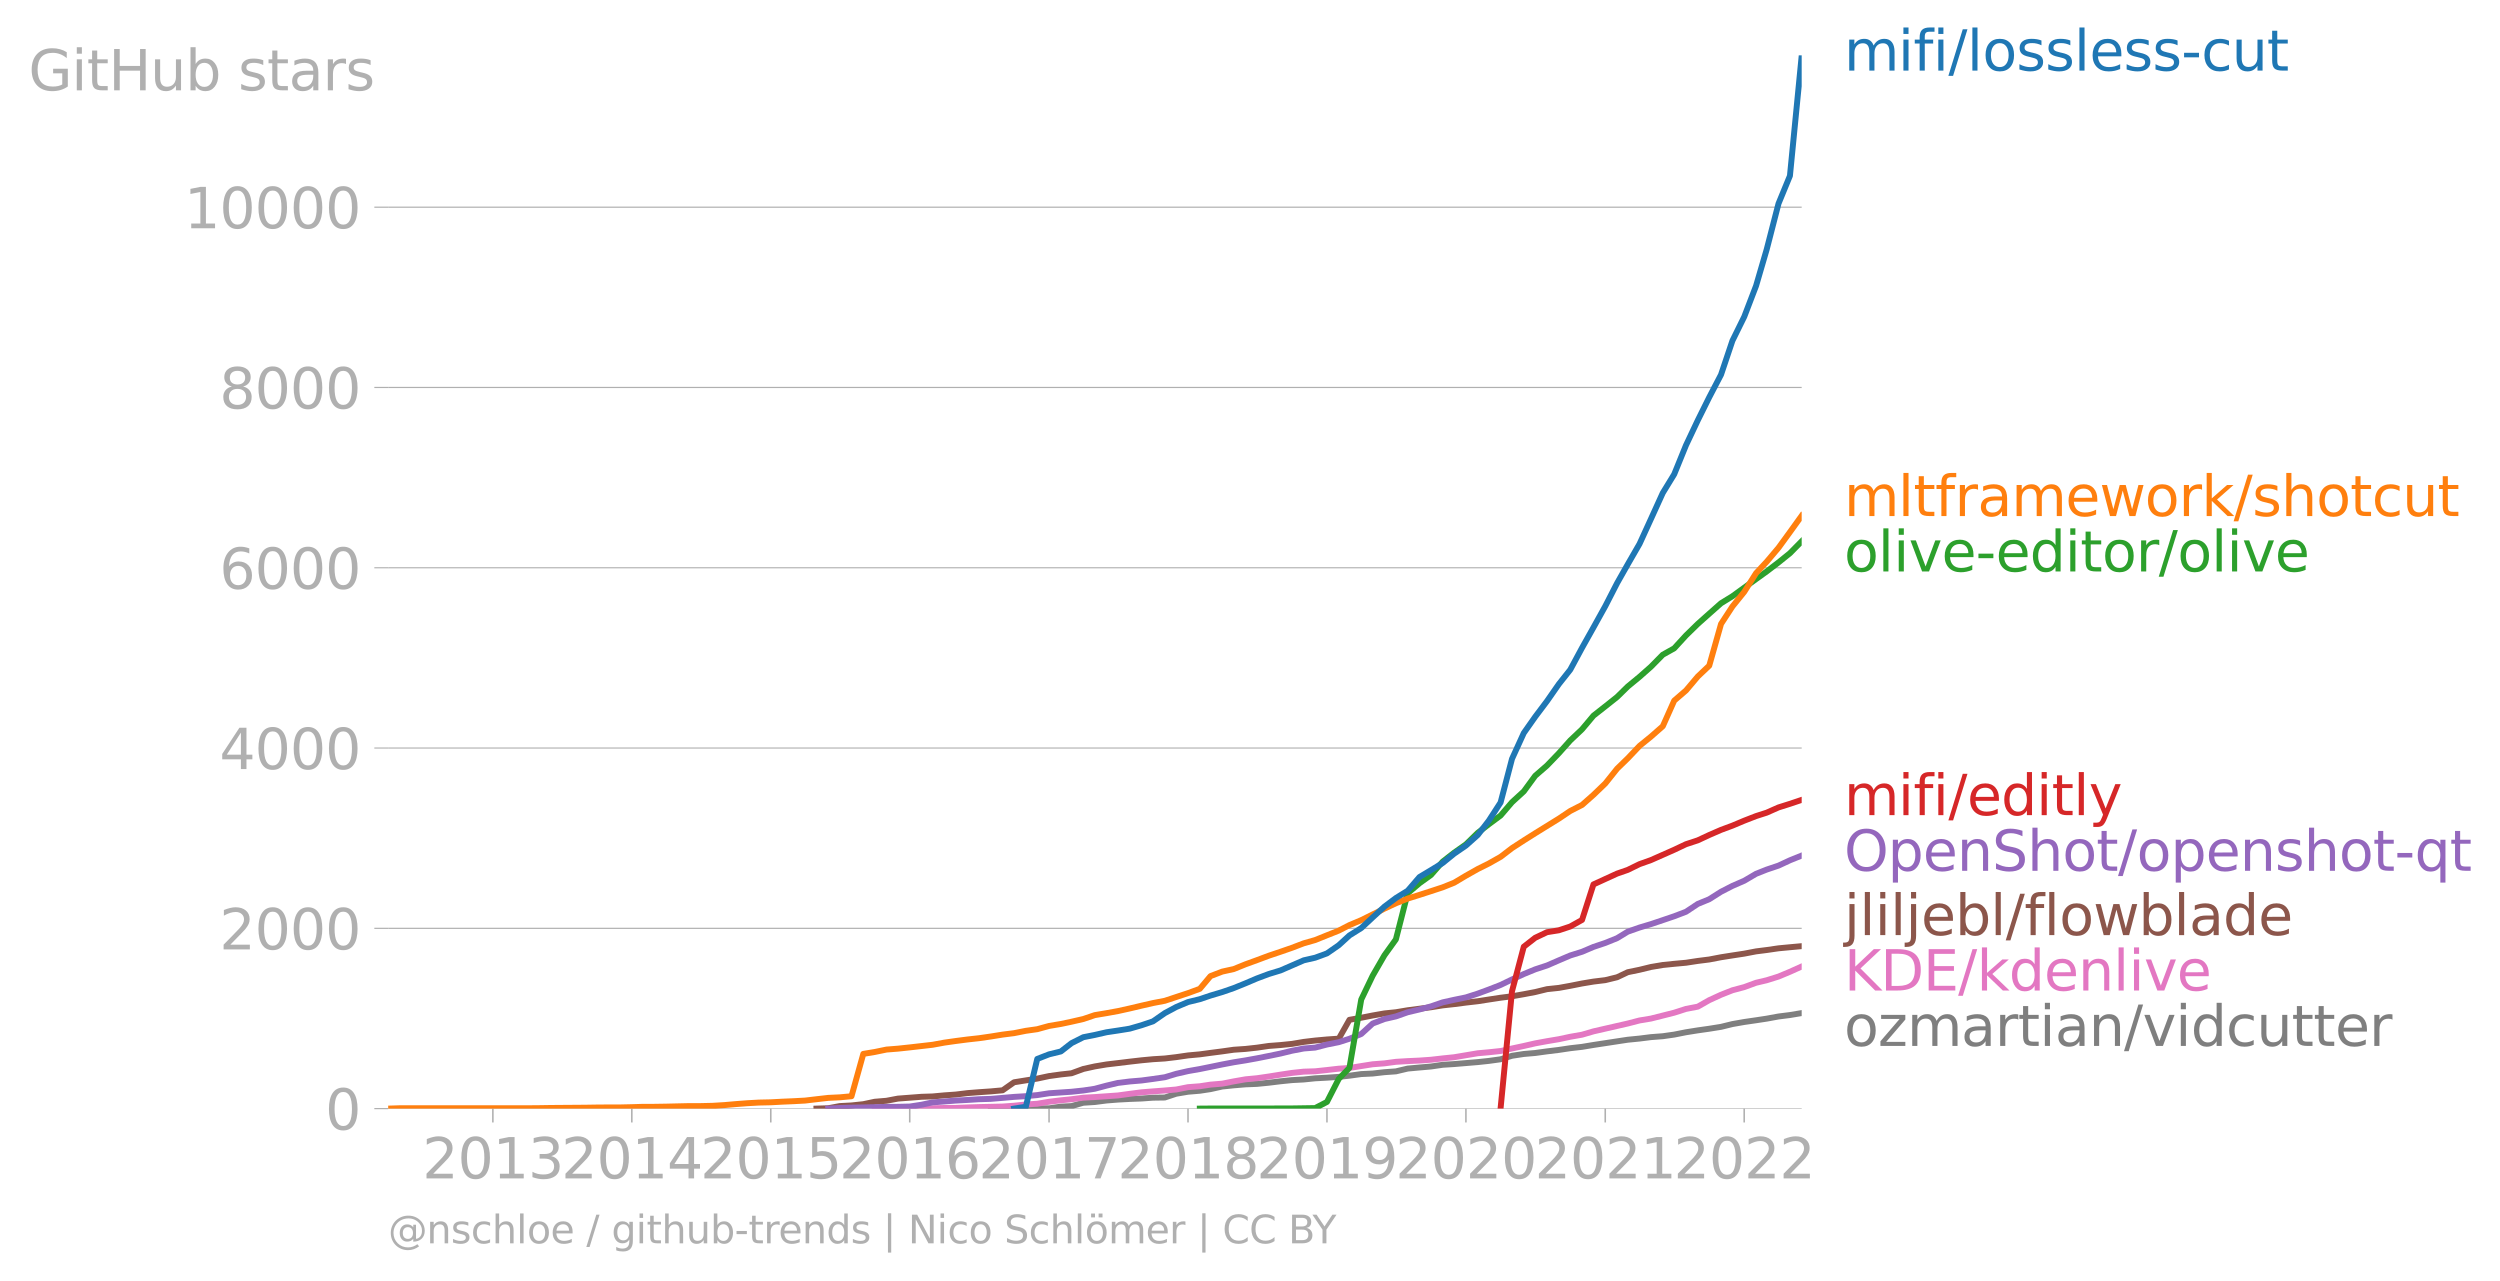 <svg xmlns:xlink="http://www.w3.org/1999/xlink" width="842.162" height="431.485" viewBox="0 0 631.622 323.614" xmlns="http://www.w3.org/2000/svg"><defs><style>*{stroke-linejoin:round;stroke-linecap:butt}</style></defs><g id="figure_1"><path d="M0 323.614h631.622V0H0v323.614z" style="fill:none" id="patch_1"/><g id="axes_1"><path d="M98.073 280.087h357.12V13.975H98.073v266.112z" style="fill:none" id="patch_2"/><g id="matplotlib.axis_1"><g id="xtick_1"><g id="line2d_1"><defs><path id="md2655e5a68" d="M0 0v3.5" style="stroke:#b0b0b0;stroke-width:.4"/></defs><use xlink:href="#md2655e5a68" x="124.523" y="280.087" style="fill:#b0b0b0;stroke:#b0b0b0;stroke-width:.4"/></g><g style="fill:#b0b0b0" transform="matrix(.14 0 0 -.14 106.708 297.724)" id="text_1"><defs><path id="DejaVuSans-32" d="M1228 531h2203V0H469v531q359 372 979 998 621 627 780 809 303 340 423 576 121 236 121 464 0 372-261 606-261 235-680 235-297 0-627-103-329-103-704-313v638q381 153 712 231 332 78 607 78 725 0 1156-363 431-362 431-968 0-288-108-546-107-257-392-607-78-91-497-524-418-433-1181-1211z" transform="scale(.016)"/><path id="DejaVuSans-30" d="M2034 4250q-487 0-733-480-245-479-245-1442 0-959 245-1439 246-480 733-480 491 0 736 480 246 480 246 1439 0 963-246 1442-245 480-736 480zm0 500q785 0 1199-621 414-620 414-1801 0-1178-414-1799Q2819-91 2034-91q-784 0-1198 620-414 621-414 1799 0 1181 414 1801 414 621 1198 621z" transform="scale(.016)"/><path id="DejaVuSans-31" d="M794 531h1031v3560L703 3866v575l1116 225h631V531h1031V0H794v531z" transform="scale(.016)"/><path id="DejaVuSans-33" d="M2597 2516q453-97 707-404 255-306 255-756 0-690-475-1069Q2609-91 1734-91q-293 0-604 58T488 141v609q262-153 574-231 313-78 654-78 593 0 904 234t311 681q0 413-289 645-289 233-804 233h-544v519h569q465 0 712 186t247 536q0 359-255 551-254 193-729 193-260 0-557-57-297-56-653-174v562q360 100 674 150t592 50q719 0 1137-327 419-326 419-882 0-388-222-655t-631-370z" transform="scale(.016)"/></defs><use xlink:href="#DejaVuSans-32"/><use xlink:href="#DejaVuSans-30" x="63.623"/><use xlink:href="#DejaVuSans-31" x="127.246"/><use xlink:href="#DejaVuSans-33" x="190.869"/></g></g><g id="xtick_2"><use xlink:href="#md2655e5a68" x="159.629" y="280.087" style="fill:#b0b0b0;stroke:#b0b0b0;stroke-width:.4" id="line2d_2"/><g style="fill:#b0b0b0" transform="matrix(.14 0 0 -.14 141.814 297.724)" id="text_2"><defs><path id="DejaVuSans-34" d="M2419 4116 825 1625h1594v2491zm-166 550h794V1625h666v-525h-666V0h-628v1100H313v609l1940 2957z" transform="scale(.016)"/></defs><use xlink:href="#DejaVuSans-32"/><use xlink:href="#DejaVuSans-30" x="63.623"/><use xlink:href="#DejaVuSans-31" x="127.246"/><use xlink:href="#DejaVuSans-34" x="190.869"/></g></g><g id="xtick_3"><use xlink:href="#md2655e5a68" x="194.735" y="280.087" style="fill:#b0b0b0;stroke:#b0b0b0;stroke-width:.4" id="line2d_3"/><g style="fill:#b0b0b0" transform="matrix(.14 0 0 -.14 176.92 297.724)" id="text_3"><defs><path id="DejaVuSans-35" d="M691 4666h2478v-532H1269V2991q137 47 274 70 138 23 276 23 781 0 1237-428 457-428 457-1159 0-753-469-1171Q2575-91 1722-91q-294 0-599 50Q819 9 494 109v635q281-153 581-228t634-75q541 0 856 284 316 284 316 772 0 487-316 771-315 285-856 285-253 0-505-56-251-56-513-175v2344z" transform="scale(.016)"/></defs><use xlink:href="#DejaVuSans-32"/><use xlink:href="#DejaVuSans-30" x="63.623"/><use xlink:href="#DejaVuSans-31" x="127.246"/><use xlink:href="#DejaVuSans-35" x="190.869"/></g></g><g id="xtick_4"><use xlink:href="#md2655e5a68" x="229.841" y="280.087" style="fill:#b0b0b0;stroke:#b0b0b0;stroke-width:.4" id="line2d_4"/><g style="fill:#b0b0b0" transform="matrix(.14 0 0 -.14 212.026 297.724)" id="text_4"><defs><path id="DejaVuSans-36" d="M2113 2584q-425 0-674-291-248-290-248-796 0-503 248-796 249-292 674-292t673 292q248 293 248 796 0 506-248 796-248 291-673 291zm1253 1979v-575q-238 112-480 171-242 60-480 60-625 0-955-422-329-422-376-1275 184 272 462 417 279 145 613 145 703 0 1111-427 408-426 408-1160 0-719-425-1154Q2819-91 2113-91q-810 0-1238 620-428 621-428 1799 0 1106 525 1764t1409 658q238 0 480-47t505-140z" transform="scale(.016)"/></defs><use xlink:href="#DejaVuSans-32"/><use xlink:href="#DejaVuSans-30" x="63.623"/><use xlink:href="#DejaVuSans-31" x="127.246"/><use xlink:href="#DejaVuSans-36" x="190.869"/></g></g><g id="xtick_5"><use xlink:href="#md2655e5a68" x="265.043" y="280.087" style="fill:#b0b0b0;stroke:#b0b0b0;stroke-width:.4" id="line2d_5"/><g style="fill:#b0b0b0" transform="matrix(.14 0 0 -.14 247.228 297.724)" id="text_5"><defs><path id="DejaVuSans-37" d="M525 4666h3000v-269L1831 0h-659l1594 4134H525v532z" transform="scale(.016)"/></defs><use xlink:href="#DejaVuSans-32"/><use xlink:href="#DejaVuSans-30" x="63.623"/><use xlink:href="#DejaVuSans-31" x="127.246"/><use xlink:href="#DejaVuSans-37" x="190.869"/></g></g><g id="xtick_6"><use xlink:href="#md2655e5a68" x="300.149" y="280.087" style="fill:#b0b0b0;stroke:#b0b0b0;stroke-width:.4" id="line2d_6"/><g style="fill:#b0b0b0" transform="matrix(.14 0 0 -.14 282.334 297.724)" id="text_6"><defs><path id="DejaVuSans-38" d="M2034 2216q-450 0-708-241-257-241-257-662 0-422 257-663 258-241 708-241t709 242q260 243 260 662 0 421-258 662-257 241-711 241zm-631 268q-406 100-633 378-226 279-226 679 0 559 398 884 399 325 1092 325 697 0 1094-325t397-884q0-400-227-679-226-278-629-378 456-106 710-416 255-309 255-755 0-679-414-1042Q2806-91 2034-91q-771 0-1186 362-414 363-414 1042 0 446 256 755 257 310 713 416zm-231 997q0-362 226-565 227-203 636-203 407 0 636 203 230 203 230 565 0 363-230 566-229 203-636 203-409 0-636-203-226-203-226-566z" transform="scale(.016)"/></defs><use xlink:href="#DejaVuSans-32"/><use xlink:href="#DejaVuSans-30" x="63.623"/><use xlink:href="#DejaVuSans-31" x="127.246"/><use xlink:href="#DejaVuSans-38" x="190.869"/></g></g><g id="xtick_7"><use xlink:href="#md2655e5a68" x="335.255" y="280.087" style="fill:#b0b0b0;stroke:#b0b0b0;stroke-width:.4" id="line2d_7"/><g style="fill:#b0b0b0" transform="matrix(.14 0 0 -.14 317.44 297.724)" id="text_7"><defs><path id="DejaVuSans-39" d="M703 97v575q238-113 481-172 244-59 479-59 625 0 954 420 330 420 377 1277-181-269-460-413-278-144-615-144-700 0-1108 423-408 424-408 1159 0 718 425 1152 425 435 1131 435 810 0 1236-621 427-620 427-1801 0-1103-524-1761Q2575-91 1691-91q-238 0-482 47Q966 3 703 97zm1256 1978q425 0 673 290 249 291 249 798 0 503-249 795-248 292-673 292t-673-292q-248-292-248-795 0-507 248-798 248-290 673-290z" transform="scale(.016)"/></defs><use xlink:href="#DejaVuSans-32"/><use xlink:href="#DejaVuSans-30" x="63.623"/><use xlink:href="#DejaVuSans-31" x="127.246"/><use xlink:href="#DejaVuSans-39" x="190.869"/></g></g><g id="xtick_8"><use xlink:href="#md2655e5a68" x="370.361" y="280.087" style="fill:#b0b0b0;stroke:#b0b0b0;stroke-width:.4" id="line2d_8"/><g style="fill:#b0b0b0" transform="matrix(.14 0 0 -.14 352.546 297.724)" id="text_8"><use xlink:href="#DejaVuSans-32"/><use xlink:href="#DejaVuSans-30" x="63.623"/><use xlink:href="#DejaVuSans-32" x="127.246"/><use xlink:href="#DejaVuSans-30" x="190.869"/></g></g><g id="xtick_9"><use xlink:href="#md2655e5a68" x="405.564" y="280.087" style="fill:#b0b0b0;stroke:#b0b0b0;stroke-width:.4" id="line2d_9"/><g style="fill:#b0b0b0" transform="matrix(.14 0 0 -.14 387.749 297.724)" id="text_9"><use xlink:href="#DejaVuSans-32"/><use xlink:href="#DejaVuSans-30" x="63.623"/><use xlink:href="#DejaVuSans-32" x="127.246"/><use xlink:href="#DejaVuSans-31" x="190.869"/></g></g><g id="xtick_10"><use xlink:href="#md2655e5a68" x="440.67" y="280.087" style="fill:#b0b0b0;stroke:#b0b0b0;stroke-width:.4" id="line2d_10"/><g style="fill:#b0b0b0" transform="matrix(.14 0 0 -.14 422.855 297.724)" id="text_10"><use xlink:href="#DejaVuSans-32"/><use xlink:href="#DejaVuSans-30" x="63.623"/><use xlink:href="#DejaVuSans-32" x="127.246"/><use xlink:href="#DejaVuSans-32" x="190.869"/></g></g></g><g id="matplotlib.axis_2"><g id="ytick_1"><path d="M98.073 280.087h357.12" clip-path="url(#p43bd844d2e)" style="fill:none;stroke:#b0b0b0;stroke-width:.3;stroke-linecap:square" id="line2d_11"/><g id="line2d_12"><defs><path id="me218d8da99" d="M0 0h-3.5" style="stroke:#b0b0b0;stroke-width:.3"/></defs><use xlink:href="#me218d8da99" x="98.073" y="280.087" style="fill:#b0b0b0;stroke:#b0b0b0;stroke-width:.3"/></g><use xlink:href="#DejaVuSans-30" style="fill:#b0b0b0" transform="matrix(.14 0 0 -.14 82.166 285.406)" id="text_11"/></g><g id="ytick_2"><path d="M98.073 234.54h357.12" clip-path="url(#p43bd844d2e)" style="fill:none;stroke:#b0b0b0;stroke-width:.3;stroke-linecap:square" id="line2d_13"/><use xlink:href="#me218d8da99" x="98.073" y="234.539" style="fill:#b0b0b0;stroke:#b0b0b0;stroke-width:.3" id="line2d_14"/><g style="fill:#b0b0b0" transform="matrix(.14 0 0 -.14 55.443 239.858)" id="text_12"><use xlink:href="#DejaVuSans-32"/><use xlink:href="#DejaVuSans-30" x="63.623"/><use xlink:href="#DejaVuSans-30" x="127.246"/><use xlink:href="#DejaVuSans-30" x="190.869"/></g></g><g id="ytick_3"><path d="M98.073 188.991h357.12" clip-path="url(#p43bd844d2e)" style="fill:none;stroke:#b0b0b0;stroke-width:.3;stroke-linecap:square" id="line2d_15"/><use xlink:href="#me218d8da99" x="98.073" y="188.991" style="fill:#b0b0b0;stroke:#b0b0b0;stroke-width:.3" id="line2d_16"/><g style="fill:#b0b0b0" transform="matrix(.14 0 0 -.14 55.443 194.31)" id="text_13"><use xlink:href="#DejaVuSans-34"/><use xlink:href="#DejaVuSans-30" x="63.623"/><use xlink:href="#DejaVuSans-30" x="127.246"/><use xlink:href="#DejaVuSans-30" x="190.869"/></g></g><g id="ytick_4"><path d="M98.073 143.444h357.12" clip-path="url(#p43bd844d2e)" style="fill:none;stroke:#b0b0b0;stroke-width:.3;stroke-linecap:square" id="line2d_17"/><use xlink:href="#me218d8da99" x="98.073" y="143.444" style="fill:#b0b0b0;stroke:#b0b0b0;stroke-width:.3" id="line2d_18"/><g style="fill:#b0b0b0" transform="matrix(.14 0 0 -.14 55.443 148.763)" id="text_14"><use xlink:href="#DejaVuSans-36"/><use xlink:href="#DejaVuSans-30" x="63.623"/><use xlink:href="#DejaVuSans-30" x="127.246"/><use xlink:href="#DejaVuSans-30" x="190.869"/></g></g><g id="ytick_5"><path d="M98.073 97.896h357.12" clip-path="url(#p43bd844d2e)" style="fill:none;stroke:#b0b0b0;stroke-width:.3;stroke-linecap:square" id="line2d_19"/><use xlink:href="#me218d8da99" x="98.073" y="97.896" style="fill:#b0b0b0;stroke:#b0b0b0;stroke-width:.3" id="line2d_20"/><g style="fill:#b0b0b0" transform="matrix(.14 0 0 -.14 55.443 103.215)" id="text_15"><use xlink:href="#DejaVuSans-38"/><use xlink:href="#DejaVuSans-30" x="63.623"/><use xlink:href="#DejaVuSans-30" x="127.246"/><use xlink:href="#DejaVuSans-30" x="190.869"/></g></g><g id="ytick_6"><path d="M98.073 52.349h357.12" clip-path="url(#p43bd844d2e)" style="fill:none;stroke:#b0b0b0;stroke-width:.3;stroke-linecap:square" id="line2d_21"/><use xlink:href="#me218d8da99" x="98.073" y="52.349" style="fill:#b0b0b0;stroke:#b0b0b0;stroke-width:.3" id="line2d_22"/><g style="fill:#b0b0b0" transform="matrix(.14 0 0 -.14 46.536 57.667)" id="text_16"><use xlink:href="#DejaVuSans-31"/><use xlink:href="#DejaVuSans-30" x="63.623"/><use xlink:href="#DejaVuSans-30" x="127.246"/><use xlink:href="#DejaVuSans-30" x="190.869"/><use xlink:href="#DejaVuSans-30" x="254.492"/></g></g><g style="fill:#b0b0b0" transform="matrix(.14 0 0 -.14 7.2 22.826)" id="text_17"><defs><path id="DejaVuSans-47" d="M3809 666v1253H2778v519h1656V434q-365-259-806-392-440-133-940-133-1094 0-1712 639-617 640-617 1780 0 1144 617 1783 618 639 1712 639 456 0 867-113 411-112 758-331v-672q-350 297-744 447t-828 150q-857 0-1287-478-429-478-429-1425 0-944 429-1422 430-478 1287-478 334 0 596 58 263 58 472 180z" transform="scale(.016)"/><path id="DejaVuSans-69" d="M603 3500h575V0H603v3500zm0 1363h575v-729H603v729z" transform="scale(.016)"/><path id="DejaVuSans-74" d="M1172 4494v-994h1184v-447H1172V1153q0-428 117-550t477-122h590V0h-590q-666 0-919 248-253 249-253 905v1900H172v447h422v994h578z" transform="scale(.016)"/><path id="DejaVuSans-48" d="M628 4666h631V2753h2294v1913h631V0h-631v2222H1259V0H628v4666z" transform="scale(.016)"/><path id="DejaVuSans-75" d="M544 1381v2119h575V1403q0-497 193-746 194-248 582-248 465 0 735 297 271 297 271 810v1984h575V0h-575v538q-209-319-486-474-276-155-642-155-603 0-916 375-312 375-312 1097zm1447 2203z" transform="scale(.016)"/><path id="DejaVuSans-62" d="M3116 1747q0 634-261 995t-717 361q-457 0-718-361t-261-995q0-634 261-995t718-361q456 0 717 361t261 995zM1159 2969q182 312 458 463 277 152 661 152 638 0 1036-506 399-506 399-1331T3314 415Q2916-91 2278-91q-384 0-661 152-276 152-458 464V0H581v4863h578V2969z" transform="scale(.016)"/><path id="DejaVuSans-73" d="M2834 3397v-544q-243 125-506 187-262 63-544 63-428 0-642-131t-214-394q0-200 153-314t616-217l197-44q612-131 870-370t258-667q0-488-386-773Q2250-91 1575-91q-281 0-586 55T347 128v594q319-166 628-249 309-82 613-82 406 0 624 139 219 139 219 392 0 234-158 359-157 125-692 241l-200 47q-534 112-772 345-237 233-237 639 0 494 350 762 350 269 994 269 318 0 599-47 282-46 519-140z" transform="scale(.016)"/><path id="DejaVuSans-61" d="M2194 1759q-697 0-966-159t-269-544q0-306 202-486 202-179 548-179 479 0 768 339t289 901v128h-572zm1147 238V0h-575v531q-197-318-491-470T1556-91q-537 0-855 302-317 302-317 808 0 590 395 890 396 300 1180 300h807v57q0 397-261 614t-733 217q-300 0-585-72-284-72-546-216v532q315 122 612 182 297 61 578 61 760 0 1135-394 375-393 375-1193z" transform="scale(.016)"/><path id="DejaVuSans-72" d="M2631 2963q-97 56-211 82-114 27-251 27-488 0-749-317t-261-911V0H581v3500h578v-544q182 319 472 473 291 155 707 155 59 0 131-8 72-7 159-23l3-590z" transform="scale(.016)"/></defs><use xlink:href="#DejaVuSans-47"/><use xlink:href="#DejaVuSans-69" x="77.49"/><use xlink:href="#DejaVuSans-74" x="105.273"/><use xlink:href="#DejaVuSans-48" x="144.482"/><use xlink:href="#DejaVuSans-75" x="219.678"/><use xlink:href="#DejaVuSans-62" x="283.057"/><use xlink:href="#DejaVuSans-20" x="346.533"/><use xlink:href="#DejaVuSans-73" x="378.32"/><use xlink:href="#DejaVuSans-74" x="430.42"/><use xlink:href="#DejaVuSans-61" x="469.629"/><use xlink:href="#DejaVuSans-72" x="530.908"/><use xlink:href="#DejaVuSans-73" x="572.021"/></g></g><path d="m250.328 280.087 2.981-.023h2.886l2.981-.046h5.867l2.982-.432 2.693-.137 2.982-.843 2.885-.182 2.982-.387 2.885-.228 2.982-.16 2.981-.113 2.886-.205 2.981-.045 2.886-.957 2.981-.501 2.982-.25 2.693-.41 2.982-.66 2.885-.297 2.982-.25 2.885-.114 2.982-.296 2.981-.365 2.886-.296 2.981-.16 2.886-.295 2.981-.16 2.982-.205 2.693-.296 2.982-.41 2.885-.136 2.982-.342 2.885-.205 2.982-.706 2.981-.273 2.886-.25 2.981-.433 2.886-.183 2.981-.25 2.982-.25 2.79-.297 2.981-.41 2.885-.888 2.982-.455 2.885-.25 2.982-.41 2.982-.365 2.885-.433 2.982-.341 2.885-.479 2.982-.455 2.981-.456 2.693-.41 2.982-.296 2.885-.364 2.982-.228 2.885-.41 2.982-.592 2.982-.478 2.885-.41 2.982-.478 2.885-.706 2.982-.524 2.981-.433 2.693-.41 2.982-.546 2.886-.365 2.981-.5" clip-path="url(#p43bd844d2e)" style="fill:none;stroke:#7f7f7f;stroke-width:1.5;stroke-linecap:square" id="line2d_23"/><path d="m220.992 280.087 2.982-.023h5.867l2.982-.046 2.789-.022 2.982-.069 2.885-.023 2.982-.113 2.885-.091 2.982-.069 2.981-.068 2.886-.205 2.981-.319 2.886-.182 2.981-.501 2.982-.365 2.693-.273 2.982-.387 2.885-.16 2.982-.204 2.885-.205 2.982-.41 2.981-.387 2.886-.228 2.981-.228 2.886-.25 2.981-.592 2.982-.228 2.693-.41 2.982-.25 2.885-.57 2.982-.524 2.885-.273 2.982-.433 2.981-.478 2.886-.433 2.981-.319 2.886-.09 2.981-.32 2.982-.341 2.693-.182 2.982-.479 2.885-.455 2.982-.228 2.885-.387 2.982-.182 2.981-.137 2.886-.205 2.981-.341 2.886-.296 2.981-.501 2.982-.501 2.79-.25 2.981-.32 2.885-.637 2.982-.638 2.885-.66 2.982-.547 2.982-.501 2.885-.615 2.982-.524 2.885-.842 2.982-.684 2.981-.683 2.693-.615 2.982-.774 2.885-.478 2.982-.752 2.885-.729 2.982-.956 2.982-.57 2.885-1.64 2.982-1.366 2.885-1.138 2.982-.797 2.981-1.094 2.693-.637 2.982-.934 2.886-1.207 2.981-1.344" clip-path="url(#p43bd844d2e)" style="fill:none;stroke:#e377c2;stroke-width:1.5;stroke-linecap:square" id="line2d_24"/><path d="m206.277 280.087 2.981-.091 2.886-.547 2.981-.16 2.982-.318 2.885-.615 2.982-.25 2.885-.547 2.982-.228 2.982-.228 2.789-.09 2.982-.274 2.885-.205 2.982-.364 2.885-.228 2.982-.205 2.981-.273 2.886-2.027 2.981-.479 2.886-.455 2.981-.638 2.982-.41 2.693-.296 2.982-1.093 2.885-.637 2.982-.501 2.885-.342 2.982-.364 2.981-.342 2.886-.273 2.981-.183 2.886-.341 2.981-.433 2.982-.273 2.693-.365 2.982-.387 2.885-.41 2.982-.205 2.885-.318 2.982-.433 2.981-.228 2.886-.296 2.981-.5 2.886-.343 2.981-.273 2.982-.205 2.693-4.76 2.982-.523 2.885-.57 2.982-.523 2.885-.297 2.982-.5 2.981-.388 2.886-.364 2.981-.478 2.886-.32 2.981-.386 2.982-.342 2.79-.433 2.981-.455 2.885-.364 2.982-.524 2.885-.547 2.982-.729 2.982-.318 2.885-.524 2.982-.592 2.885-.479 2.982-.364 2.981-.729 2.693-1.275 2.982-.615 2.885-.706 2.982-.501 2.885-.296 2.982-.273 2.982-.456 2.885-.364 2.982-.57 2.885-.455 2.982-.455 2.981-.57 2.693-.341 2.982-.433 2.886-.273 2.981-.274" clip-path="url(#p43bd844d2e)" style="fill:none;stroke:#8c564b;stroke-width:1.5;stroke-linecap:square" id="line2d_25"/><g style="fill:#1f77b4" transform="matrix(.14 0 0 -.14 465.907 17.838)" id="text_18"><defs><path id="DejaVuSans-6d" d="M3328 2828q216 388 516 572t706 184q547 0 844-383 297-382 297-1088V0h-578v2094q0 503-179 746-178 244-543 244-447 0-707-297-259-296-259-809V0h-578v2094q0 506-178 748t-550 242q-441 0-701-298-259-298-259-808V0H581v3500h578v-544q197 322 472 475t653 153q382 0 649-194 267-193 395-562z" transform="scale(.016)"/><path id="DejaVuSans-66" d="M2375 4863v-479h-550q-309 0-430-125-120-125-120-450v-309h947v-447h-947V0H697v3053H147v447h550v244q0 584 272 851 272 268 862 268h544z" transform="scale(.016)"/><path id="DejaVuSans-2f" d="M1625 4666h531L531-594H0l1625 5260z" transform="scale(.016)"/><path id="DejaVuSans-6c" d="M603 4863h575V0H603v4863z" transform="scale(.016)"/><path id="DejaVuSans-6f" d="M1959 3097q-462 0-731-361t-269-989q0-628 267-989 268-361 733-361 460 0 728 362 269 363 269 988 0 622-269 986-268 364-728 364zm0 487q750 0 1178-488 429-487 429-1349 0-859-429-1349Q2709-91 1959-91q-753 0-1180 489-426 490-426 1349 0 862 426 1349 427 488 1180 488z" transform="scale(.016)"/><path id="DejaVuSans-65" d="M3597 1894v-281H953q38-594 358-905t892-311q331 0 642 81t618 244V178Q3153 47 2828-22t-659-69q-838 0-1327 487-489 488-489 1320 0 859 464 1363 464 505 1252 505 706 0 1117-455 411-454 411-1235zm-575 169q-6 471-264 752-258 282-683 282-481 0-770-272t-333-766l2050 4z" transform="scale(.016)"/><path id="DejaVuSans-2d" d="M313 2009h1684v-512H313v512z" transform="scale(.016)"/><path id="DejaVuSans-63" d="M3122 3366v-538q-244 135-489 202t-495 67q-560 0-870-355-309-354-309-995t309-996q310-354 870-354 250 0 495 67t489 202V134Q2881 22 2623-34q-257-57-548-57-791 0-1257 497-465 497-465 1341 0 856 470 1346 471 491 1290 491 265 0 518-55 253-54 491-163z" transform="scale(.016)"/></defs><use xlink:href="#DejaVuSans-6d"/><use xlink:href="#DejaVuSans-69" x="97.412"/><use xlink:href="#DejaVuSans-66" x="125.195"/><use xlink:href="#DejaVuSans-69" x="160.4"/><use xlink:href="#DejaVuSans-2f" x="188.184"/><use xlink:href="#DejaVuSans-6c" x="221.875"/><use xlink:href="#DejaVuSans-6f" x="249.658"/><use xlink:href="#DejaVuSans-73" x="310.84"/><use xlink:href="#DejaVuSans-73" x="362.939"/><use xlink:href="#DejaVuSans-6c" x="415.039"/><use xlink:href="#DejaVuSans-65" x="442.822"/><use xlink:href="#DejaVuSans-73" x="504.346"/><use xlink:href="#DejaVuSans-73" x="556.445"/><use xlink:href="#DejaVuSans-2d" x="608.545"/><use xlink:href="#DejaVuSans-63" x="644.629"/><use xlink:href="#DejaVuSans-75" x="699.609"/><use xlink:href="#DejaVuSans-74" x="762.988"/></g><g style="fill:#ff7f0e" transform="matrix(.14 0 0 -.14 465.907 130.378)" id="text_19"><defs><path id="DejaVuSans-77" d="M269 3500h575l719-2731 715 2731h678l719-2731 716 2731h575L4050 0h-678l-753 2869L1863 0h-679L269 3500z" transform="scale(.016)"/><path id="DejaVuSans-6b" d="M581 4863h578V1991l1716 1509h734L1753 1863 3688 0h-750L1159 1709V0H581v4863z" transform="scale(.016)"/><path id="DejaVuSans-68" d="M3513 2113V0h-575v2094q0 497-194 743-194 247-581 247-466 0-735-297-269-296-269-809V0H581v4863h578V2956q207 316 486 472 280 156 646 156 603 0 912-373 310-373 310-1098z" transform="scale(.016)"/></defs><use xlink:href="#DejaVuSans-6d"/><use xlink:href="#DejaVuSans-6c" x="97.412"/><use xlink:href="#DejaVuSans-74" x="125.195"/><use xlink:href="#DejaVuSans-66" x="164.404"/><use xlink:href="#DejaVuSans-72" x="199.609"/><use xlink:href="#DejaVuSans-61" x="240.723"/><use xlink:href="#DejaVuSans-6d" x="302.002"/><use xlink:href="#DejaVuSans-65" x="399.414"/><use xlink:href="#DejaVuSans-77" x="460.938"/><use xlink:href="#DejaVuSans-6f" x="542.725"/><use xlink:href="#DejaVuSans-72" x="603.906"/><use xlink:href="#DejaVuSans-6b" x="645.02"/><use xlink:href="#DejaVuSans-2f" x="702.93"/><use xlink:href="#DejaVuSans-73" x="736.621"/><use xlink:href="#DejaVuSans-68" x="788.721"/><use xlink:href="#DejaVuSans-6f" x="852.1"/><use xlink:href="#DejaVuSans-74" x="913.281"/><use xlink:href="#DejaVuSans-63" x="952.49"/><use xlink:href="#DejaVuSans-75" x="1007.471"/><use xlink:href="#DejaVuSans-74" x="1070.85"/></g><g style="fill:#2ca02c" transform="matrix(.14 0 0 -.14 465.907 144.378)" id="text_20"><defs><path id="DejaVuSans-76" d="M191 3500h609L1894 563l1094 2937h609L2284 0h-781L191 3500z" transform="scale(.016)"/><path id="DejaVuSans-64" d="M2906 2969v1894h575V0h-575v525q-181-312-458-464-276-152-664-152-634 0-1033 506-398 507-398 1332t398 1331q399 506 1033 506 388 0 664-152 277-151 458-463zM947 1747q0-634 261-995t717-361q456 0 718 361 263 361 263 995t-263 995q-262 361-718 361t-717-361q-261-361-261-995z" transform="scale(.016)"/></defs><use xlink:href="#DejaVuSans-6f"/><use xlink:href="#DejaVuSans-6c" x="61.182"/><use xlink:href="#DejaVuSans-69" x="88.965"/><use xlink:href="#DejaVuSans-76" x="116.748"/><use xlink:href="#DejaVuSans-65" x="175.928"/><use xlink:href="#DejaVuSans-2d" x="237.451"/><use xlink:href="#DejaVuSans-65" x="273.535"/><use xlink:href="#DejaVuSans-64" x="335.059"/><use xlink:href="#DejaVuSans-69" x="398.535"/><use xlink:href="#DejaVuSans-74" x="426.318"/><use xlink:href="#DejaVuSans-6f" x="465.527"/><use xlink:href="#DejaVuSans-72" x="526.709"/><use xlink:href="#DejaVuSans-2f" x="567.822"/><use xlink:href="#DejaVuSans-6f" x="601.514"/><use xlink:href="#DejaVuSans-6c" x="662.695"/><use xlink:href="#DejaVuSans-69" x="690.479"/><use xlink:href="#DejaVuSans-76" x="718.262"/><use xlink:href="#DejaVuSans-65" x="777.441"/></g><g style="fill:#d62728" transform="matrix(.14 0 0 -.14 465.907 205.95)" id="text_21"><defs><path id="DejaVuSans-79" d="M2059-325q-243-625-475-815-231-191-618-191H506v481h338q237 0 368 113 132 112 291 531l103 262L191 3500h609L1894 763l1094 2737h609L2059-325z" transform="scale(.016)"/></defs><use xlink:href="#DejaVuSans-6d"/><use xlink:href="#DejaVuSans-69" x="97.412"/><use xlink:href="#DejaVuSans-66" x="125.195"/><use xlink:href="#DejaVuSans-69" x="160.4"/><use xlink:href="#DejaVuSans-2f" x="188.184"/><use xlink:href="#DejaVuSans-65" x="221.875"/><use xlink:href="#DejaVuSans-64" x="283.398"/><use xlink:href="#DejaVuSans-69" x="346.875"/><use xlink:href="#DejaVuSans-74" x="374.658"/><use xlink:href="#DejaVuSans-6c" x="413.867"/><use xlink:href="#DejaVuSans-79" x="441.65"/></g><g style="fill:#9467bd" transform="matrix(.14 0 0 -.14 465.907 220)" id="text_22"><defs><path id="DejaVuSans-4f" d="M2522 4238q-688 0-1093-513-404-512-404-1397 0-881 404-1394 405-512 1093-512 687 0 1089 512 402 513 402 1394 0 885-402 1397-402 513-1089 513zm0 512q981 0 1568-658 588-658 588-1764 0-1103-588-1761Q3503-91 2522-91q-984 0-1574 656-589 657-589 1763t589 1764q590 658 1574 658z" transform="scale(.016)"/><path id="DejaVuSans-70" d="M1159 525v-1856H581v4831h578v-531q182 312 458 463 277 152 661 152 638 0 1036-506 399-506 399-1331T3314 415Q2916-91 2278-91q-384 0-661 152-276 152-458 464zm1957 1222q0 634-261 995t-717 361q-457 0-718-361t-261-995q0-634 261-995t718-361q456 0 717 361t261 995z" transform="scale(.016)"/><path id="DejaVuSans-6e" d="M3513 2113V0h-575v2094q0 497-194 743-194 247-581 247-466 0-735-297-269-296-269-809V0H581v3500h578v-544q207 316 486 472 280 156 646 156 603 0 912-373 310-373 310-1098z" transform="scale(.016)"/><path id="DejaVuSans-53" d="M3425 4513v-616q-359 172-678 256-319 85-616 85-515 0-795-200t-280-569q0-310 186-468 186-157 705-254l381-78q706-135 1042-474t336-907q0-679-455-1029Q2797-91 1919-91q-331 0-705 75-373 75-773 222v650q384-215 753-325 369-109 725-109 540 0 834 212 294 213 294 607 0 343-211 537t-692 291l-385 75q-706 140-1022 440-315 300-315 835 0 619 436 975t1201 356q329 0 669-60 341-59 697-177z" transform="scale(.016)"/><path id="DejaVuSans-71" d="M947 1747q0-634 261-995t717-361q456 0 718 361 263 361 263 995t-263 995q-262 361-718 361t-717-361q-261-361-261-995zM2906 525q-181-312-458-464-276-152-664-152-634 0-1033 506-398 507-398 1332t398 1331q399 506 1033 506 388 0 664-152 277-151 458-463v531h575v-4831h-575V525z" transform="scale(.016)"/></defs><use xlink:href="#DejaVuSans-4f"/><use xlink:href="#DejaVuSans-70" x="78.711"/><use xlink:href="#DejaVuSans-65" x="142.188"/><use xlink:href="#DejaVuSans-6e" x="203.711"/><use xlink:href="#DejaVuSans-53" x="267.09"/><use xlink:href="#DejaVuSans-68" x="330.566"/><use xlink:href="#DejaVuSans-6f" x="393.945"/><use xlink:href="#DejaVuSans-74" x="455.127"/><use xlink:href="#DejaVuSans-2f" x="494.336"/><use xlink:href="#DejaVuSans-6f" x="528.027"/><use xlink:href="#DejaVuSans-70" x="589.209"/><use xlink:href="#DejaVuSans-65" x="652.686"/><use xlink:href="#DejaVuSans-6e" x="714.209"/><use xlink:href="#DejaVuSans-73" x="777.588"/><use xlink:href="#DejaVuSans-68" x="829.688"/><use xlink:href="#DejaVuSans-6f" x="893.066"/><use xlink:href="#DejaVuSans-74" x="954.248"/><use xlink:href="#DejaVuSans-2d" x="993.457"/><use xlink:href="#DejaVuSans-71" x="1029.541"/><use xlink:href="#DejaVuSans-74" x="1093.018"/></g><g style="fill:#8c564b" transform="matrix(.14 0 0 -.14 465.907 236.252)" id="text_23"><defs><path id="DejaVuSans-6a" d="M603 3500h575V-63q0-668-255-968-254-300-820-300h-219v487H38q328 0 446 152Q603-541 603-63v3563zm0 1363h575v-729H603v729z" transform="scale(.016)"/></defs><use xlink:href="#DejaVuSans-6a"/><use xlink:href="#DejaVuSans-6c" x="27.783"/><use xlink:href="#DejaVuSans-69" x="55.566"/><use xlink:href="#DejaVuSans-6c" x="83.35"/><use xlink:href="#DejaVuSans-6a" x="111.133"/><use xlink:href="#DejaVuSans-65" x="138.916"/><use xlink:href="#DejaVuSans-62" x="200.439"/><use xlink:href="#DejaVuSans-6c" x="263.916"/><use xlink:href="#DejaVuSans-2f" x="291.699"/><use xlink:href="#DejaVuSans-66" x="325.391"/><use xlink:href="#DejaVuSans-6c" x="360.596"/><use xlink:href="#DejaVuSans-6f" x="388.379"/><use xlink:href="#DejaVuSans-77" x="449.561"/><use xlink:href="#DejaVuSans-62" x="531.348"/><use xlink:href="#DejaVuSans-6c" x="594.824"/><use xlink:href="#DejaVuSans-61" x="622.607"/><use xlink:href="#DejaVuSans-64" x="683.887"/><use xlink:href="#DejaVuSans-65" x="747.363"/></g><g style="fill:#e377c2" transform="matrix(.14 0 0 -.14 465.907 250.252)" id="text_24"><defs><path id="DejaVuSans-4b" d="M628 4666h631V2694l2094 1972h813L1850 2491 4331 0h-831L1259 2247V0H628v4666z" transform="scale(.016)"/><path id="DejaVuSans-44" d="M1259 4147V519h763q966 0 1414 437 448 438 448 1382 0 937-448 1373t-1414 436h-763zm-631 519h1297q1356 0 1990-564 635-564 635-1764 0-1207-638-1773Q3275 0 1925 0H628v4666z" transform="scale(.016)"/><path id="DejaVuSans-45" d="M628 4666h2950v-532H1259V2753h2222v-531H1259V531h2375V0H628v4666z" transform="scale(.016)"/></defs><use xlink:href="#DejaVuSans-4b"/><use xlink:href="#DejaVuSans-44" x="65.576"/><use xlink:href="#DejaVuSans-45" x="142.578"/><use xlink:href="#DejaVuSans-2f" x="205.762"/><use xlink:href="#DejaVuSans-6b" x="239.453"/><use xlink:href="#DejaVuSans-64" x="297.363"/><use xlink:href="#DejaVuSans-65" x="360.84"/><use xlink:href="#DejaVuSans-6e" x="422.363"/><use xlink:href="#DejaVuSans-6c" x="485.742"/><use xlink:href="#DejaVuSans-69" x="513.525"/><use xlink:href="#DejaVuSans-76" x="541.309"/><use xlink:href="#DejaVuSans-65" x="600.488"/></g><g style="fill:#7f7f7f" transform="matrix(.14 0 0 -.14 465.907 264.252)" id="text_25"><defs><path id="DejaVuSans-7a" d="M353 3500h2731v-525L922 459h2162V0H275v525l2163 2516H353v459z" transform="scale(.016)"/></defs><use xlink:href="#DejaVuSans-6f"/><use xlink:href="#DejaVuSans-7a" x="61.182"/><use xlink:href="#DejaVuSans-6d" x="113.672"/><use xlink:href="#DejaVuSans-61" x="211.084"/><use xlink:href="#DejaVuSans-72" x="272.363"/><use xlink:href="#DejaVuSans-74" x="313.477"/><use xlink:href="#DejaVuSans-69" x="352.686"/><use xlink:href="#DejaVuSans-61" x="380.469"/><use xlink:href="#DejaVuSans-6e" x="441.748"/><use xlink:href="#DejaVuSans-2f" x="505.127"/><use xlink:href="#DejaVuSans-76" x="538.818"/><use xlink:href="#DejaVuSans-69" x="597.998"/><use xlink:href="#DejaVuSans-64" x="625.781"/><use xlink:href="#DejaVuSans-63" x="689.258"/><use xlink:href="#DejaVuSans-75" x="744.238"/><use xlink:href="#DejaVuSans-74" x="807.617"/><use xlink:href="#DejaVuSans-74" x="846.826"/><use xlink:href="#DejaVuSans-65" x="886.035"/><use xlink:href="#DejaVuSans-72" x="947.559"/></g><g style="fill:#b0b0b0" transform="matrix(.097 0 0 -.097 98.073 314.123)" id="text_26"><defs><path id="DejaVuSans-40" d="M2381 1678q0-447 222-702 222-254 610-254 384 0 604 256 221 256 221 700 0 438-225 695-225 258-607 258-378 0-602-256-223-256-223-697zm1703-934q-187-241-429-355t-564-114q-538 0-874 389t-336 1014q0 625 337 1015 338 391 873 391 322 0 565-117 244-117 428-354v409h447V722q457 69 714 417 258 349 258 902 0 334-99 628-98 294-298 544-325 409-792 626t-1017 217q-384 0-738-102-353-101-653-301-490-319-767-836-276-517-276-1120 0-497 179-932 180-434 521-765 328-325 759-495 431-171 922-171 403 0 792 136t714 389l281-347q-390-303-851-464t-936-161q-578 0-1091 205-512 205-912 595Q841 78 631 592q-209 514-209 1105 0 569 212 1084 213 516 607 907 403 396 931 607t1119 211q662 0 1229-272 568-271 952-771 234-307 357-666 124-359 124-744 0-822-497-1297T4084 263v481z" transform="scale(.016)"/><path id="DejaVuSans-67" d="M2906 1791q0 625-258 968-257 344-723 344-462 0-720-344-258-343-258-968 0-622 258-966t720-344q466 0 723 344 258 344 258 966zm575-1357q0-893-397-1329-396-436-1215-436-303 0-572 45t-522 139v559q253-137 500-202 247-66 503-66 566 0 847 295t281 892v285q-178-310-456-463T1784 0Q1141 0 747 490 353 981 353 1791q0 812 394 1302 394 491 1037 491 388 0 666-153t456-462v531h575V434z" transform="scale(.016)"/><path id="DejaVuSans-7c" d="M1344 4891v-6400H813v6400h531z" transform="scale(.016)"/><path id="DejaVuSans-4e" d="M628 4666h850L3547 763v3903h612V0h-850L1241 3903V0H628v4666z" transform="scale(.016)"/><path id="DejaVuSans-f6" d="M1959 3097q-462 0-731-361t-269-989q0-628 267-989 268-361 733-361 460 0 728 362 269 363 269 988 0 622-269 986-268 364-728 364zm0 487q750 0 1178-488 429-487 429-1349 0-859-429-1349Q2709-91 1959-91q-753 0-1180 489-426 490-426 1349 0 862 426 1349 427 488 1180 488zm295 1266h634v-631h-634v631zm-1222 0h634v-631h-634v631z" transform="scale(.016)"/><path id="DejaVuSans-43" d="M4122 4306v-665q-319 297-680 443-361 147-767 147-800 0-1225-489t-425-1414q0-922 425-1411t1225-489q406 0 767 147t680 444V359q-331-225-702-338-370-112-782-112-1060 0-1670 648-609 649-609 1771 0 1125 609 1773 610 649 1670 649 418 0 788-111 371-111 696-333z" transform="scale(.016)"/><path id="DejaVuSans-42" d="M1259 2228V519h1013q509 0 754 211 246 211 246 645 0 438-246 645-245 208-754 208H1259zm0 1919V2741h935q462 0 688 173 227 174 227 530 0 353-227 528-226 175-688 175h-935zm-631 519h1613q722 0 1112-300 391-300 391-853 0-429-200-682t-588-315q466-100 724-418 258-317 258-792 0-625-425-966Q3088 0 2303 0H628v4666z" transform="scale(.016)"/><path id="DejaVuSans-59" d="M-13 4666h679l1293-1919 1285 1919h678L2272 2222V0h-634v2222L-13 4666z" transform="scale(.016)"/></defs><use xlink:href="#DejaVuSans-40"/><use xlink:href="#DejaVuSans-6e" x="100"/><use xlink:href="#DejaVuSans-73" x="163.379"/><use xlink:href="#DejaVuSans-63" x="215.479"/><use xlink:href="#DejaVuSans-68" x="270.459"/><use xlink:href="#DejaVuSans-6c" x="333.838"/><use xlink:href="#DejaVuSans-6f" x="361.621"/><use xlink:href="#DejaVuSans-65" x="422.803"/><use xlink:href="#DejaVuSans-20" x="484.326"/><use xlink:href="#DejaVuSans-2f" x="516.113"/><use xlink:href="#DejaVuSans-20" x="549.805"/><use xlink:href="#DejaVuSans-67" x="581.592"/><use xlink:href="#DejaVuSans-69" x="645.068"/><use xlink:href="#DejaVuSans-74" x="672.852"/><use xlink:href="#DejaVuSans-68" x="712.061"/><use xlink:href="#DejaVuSans-75" x="775.439"/><use xlink:href="#DejaVuSans-62" x="838.818"/><use xlink:href="#DejaVuSans-2d" x="902.295"/><use xlink:href="#DejaVuSans-74" x="938.379"/><use xlink:href="#DejaVuSans-72" x="977.588"/><use xlink:href="#DejaVuSans-65" x="1016.451"/><use xlink:href="#DejaVuSans-6e" x="1077.975"/><use xlink:href="#DejaVuSans-64" x="1141.354"/><use xlink:href="#DejaVuSans-73" x="1204.83"/><use xlink:href="#DejaVuSans-20" x="1256.93"/><use xlink:href="#DejaVuSans-7c" x="1288.717"/><use xlink:href="#DejaVuSans-20" x="1322.408"/><use xlink:href="#DejaVuSans-4e" x="1354.195"/><use xlink:href="#DejaVuSans-69" x="1429"/><use xlink:href="#DejaVuSans-63" x="1456.783"/><use xlink:href="#DejaVuSans-6f" x="1511.764"/><use xlink:href="#DejaVuSans-20" x="1572.945"/><use xlink:href="#DejaVuSans-53" x="1604.732"/><use xlink:href="#DejaVuSans-63" x="1668.209"/><use xlink:href="#DejaVuSans-68" x="1723.189"/><use xlink:href="#DejaVuSans-6c" x="1786.568"/><use xlink:href="#DejaVuSans-f6" x="1814.352"/><use xlink:href="#DejaVuSans-6d" x="1875.533"/><use xlink:href="#DejaVuSans-65" x="1972.945"/><use xlink:href="#DejaVuSans-72" x="2034.469"/><use xlink:href="#DejaVuSans-20" x="2075.582"/><use xlink:href="#DejaVuSans-7c" x="2107.369"/><use xlink:href="#DejaVuSans-20" x="2141.061"/><use xlink:href="#DejaVuSans-43" x="2172.848"/><use xlink:href="#DejaVuSans-43" x="2242.672"/><use xlink:href="#DejaVuSans-20" x="2312.496"/><use xlink:href="#DejaVuSans-42" x="2344.283"/><use xlink:href="#DejaVuSans-59" x="2407.387"/></g><path d="m209.258 280.087 2.886-.16 2.981-.09 2.982-.046 2.885-.069 2.982-.068 2.885-.023 2.982-.068 2.982-.456 2.789-.592 2.982-.227 2.885-.228 2.982-.16 2.885-.182 2.982-.09 2.981-.251 2.886-.25 2.981-.183 2.886-.273 2.981-.456 2.982-.205 2.693-.182 2.982-.319 2.885-.433 2.982-.797 2.885-.683 2.982-.364 2.981-.25 2.886-.388 2.981-.433 2.886-.865 2.981-.683 2.982-.524 2.693-.547 2.982-.614 2.885-.547 2.982-.478 2.885-.524 2.982-.592 2.981-.615 2.886-.706 2.981-.57 2.886-.227 2.981-.774 2.982-.593 2.693-.865 2.982-1.207 2.885-2.642 2.982-1.138 2.885-.66 2.982-1.049 2.981-.706 2.886-.774 2.981-1.025 2.886-.637 2.981-.615 2.982-.957 2.79-1.025 2.981-1.161 2.885-1.39 2.982-1.366 2.885-1.184 2.982-.98 2.982-1.297 2.885-1.23 2.982-.934 2.885-1.23 2.982-1.002 2.981-1.207 2.693-1.64 2.982-1.047 2.885-.865 2.982-1.002 2.885-.98 2.982-1.138 2.982-1.982 2.885-1.184 2.982-1.89 2.885-1.48 2.982-1.299 2.981-1.753 2.693-1.07 2.982-1.003 2.886-1.343 2.981-1.207" clip-path="url(#p43bd844d2e)" style="fill:none;stroke:#9467bd;stroke-width:1.5;stroke-linecap:square" id="line2d_26"/><path d="m379.114 280.087 2.885-29.629 2.982-11.273 2.885-2.255 2.982-1.412 2.982-.478 2.885-.956 2.982-1.663 2.885-8.973 2.982-1.366 2.981-1.367 2.693-.933 2.982-1.458 2.885-1.025 2.982-1.32 2.885-1.276 2.982-1.412 2.982-.98 2.885-1.343 2.982-1.298 2.885-1.07 2.982-1.253 2.981-1.161 2.693-.866 2.982-1.32 2.886-.912 2.981-1.002" clip-path="url(#p43bd844d2e)" style="fill:none;stroke:#d62728;stroke-width:1.5;stroke-linecap:square" id="line2d_27"/><path d="m303.131 280.087 2.693-.023H320.54l2.981-.023h2.886l2.981-.045 2.886-.046 2.981-1.549 2.982-5.83 2.693-2.778 2.982-17.263 2.885-6.012 2.982-5.17 2.885-4.008 2.982-11.66 2.981-2.528 2.886-2.072 2.981-3.394 2.886-2.254 2.981-2.095 2.982-2.915 2.79-2.164 2.981-2.209 2.885-3.37 2.982-2.733 2.885-3.94 2.982-2.596 2.982-3.098 2.885-3.234 2.982-2.824 2.885-3.438 2.982-2.346 2.981-2.369 2.693-2.641 2.982-2.46 2.885-2.55 2.982-3.03 2.885-1.616 2.982-3.257 2.982-2.915 2.885-2.574 2.982-2.641 2.885-1.777 2.982-2.163 2.981-2.164 2.693-1.935 2.982-2.278 2.886-2.323 2.981-3.029" clip-path="url(#p43bd844d2e)" style="fill:none;stroke:#2ca02c;stroke-width:1.5;stroke-linecap:square" id="line2d_28"/><path d="m98.073 280.087 2.886-.091h32.22l2.886-.023 2.981-.046 2.886-.023 2.981-.022 2.982-.023 2.885-.046 2.982-.022h2.885l2.982-.069 2.982-.09h2.693l2.981-.046 2.886-.069 2.981-.068h2.886l2.981-.068 2.982-.182 2.885-.251 2.982-.228 2.885-.16 2.982-.067 2.982-.16 2.693-.114 2.981-.16 2.886-.34 2.981-.342 2.886-.137 2.981-.273 2.982-10.704 2.885-.478 2.982-.615 2.885-.228 2.982-.319 2.982-.341 2.789-.32 2.982-.546 2.885-.41 2.982-.387 2.885-.319 2.982-.432 2.981-.479 2.886-.364 2.981-.592 2.886-.41 2.981-.82 2.982-.5 2.693-.57 2.982-.683 2.885-.98 2.982-.5 2.885-.525 2.982-.66 2.981-.706 2.886-.66 2.981-.57 2.886-.956 2.981-.98 2.982-1.093 2.693-3.21 2.982-1.14 2.885-.637 2.982-1.207 2.885-1.048 2.982-1.116 2.981-1.002 2.886-1.002 2.981-1.138 2.886-.82 2.981-1.207 2.982-1.185 2.693-1.389 2.982-1.252 2.885-1.435 2.982-1.48 2.885-1.344 2.982-1.184 2.981-.934 2.886-.934 2.981-.979 2.886-1.161 2.981-1.777 2.982-1.685 2.79-1.39 2.981-1.685 2.885-2.209 2.982-1.935 2.885-1.822 2.982-1.845 2.982-1.845 2.885-1.935 2.982-1.526 2.885-2.551 2.982-2.87 2.981-3.734 2.693-2.62 2.982-3.142 2.885-2.346 2.982-2.619 2.885-6.468 2.982-2.573 2.982-3.53 2.885-2.733 2.982-10.544 2.885-4.418 2.982-3.69 2.981-4.714 2.693-2.892 2.982-3.53 2.886-3.963 2.981-4.144" clip-path="url(#p43bd844d2e)" style="fill:none;stroke:#ff7f0e;stroke-width:1.5;stroke-linecap:square" id="line2d_29"/><path d="m256.195 280.087 2.981-.479 2.886-12.07 2.981-1.161 2.982-.729 2.693-2.095 2.982-1.503 2.885-.57 2.982-.683 2.885-.432 2.982-.479 2.981-.865 2.886-.98 2.981-2.072 2.886-1.548 2.981-1.253 2.982-.729 2.693-.91 2.982-.889 2.885-1.002 2.982-1.207 2.885-1.23 2.982-1.116 2.981-.91 2.886-1.253 2.981-1.298 2.886-.66 2.981-1.094 2.982-2.072 2.693-2.46 2.982-1.867 2.885-2.688 2.982-2.732 2.885-2.164 2.982-1.845 2.981-3.461 2.886-1.731 2.981-1.822 2.886-2.346 2.981-2.05 2.982-2.664 2.79-3.62 2.981-4.601 2.885-11.023 2.982-6.536 2.885-4.1 2.982-3.962 2.982-4.281 2.885-3.644 2.982-5.534 2.885-5.147 2.982-5.375 2.981-5.807 2.693-4.76 2.982-5.17 2.885-6.308 2.982-6.558 2.885-4.715 2.982-7.333 2.982-6.308 2.885-5.807 2.982-5.717 2.885-8.585 2.982-6.058 2.981-7.789 2.693-9.223 2.982-11.57 2.886-7.014 2.981-30.448" clip-path="url(#p43bd844d2e)" style="fill:none;stroke:#1f77b4;stroke-width:1.5;stroke-linecap:square" id="line2d_30"/></g></g><defs><clipPath id="p43bd844d2e"><path d="M98.073 13.975h357.12v266.112H98.073z"/></clipPath></defs></svg>